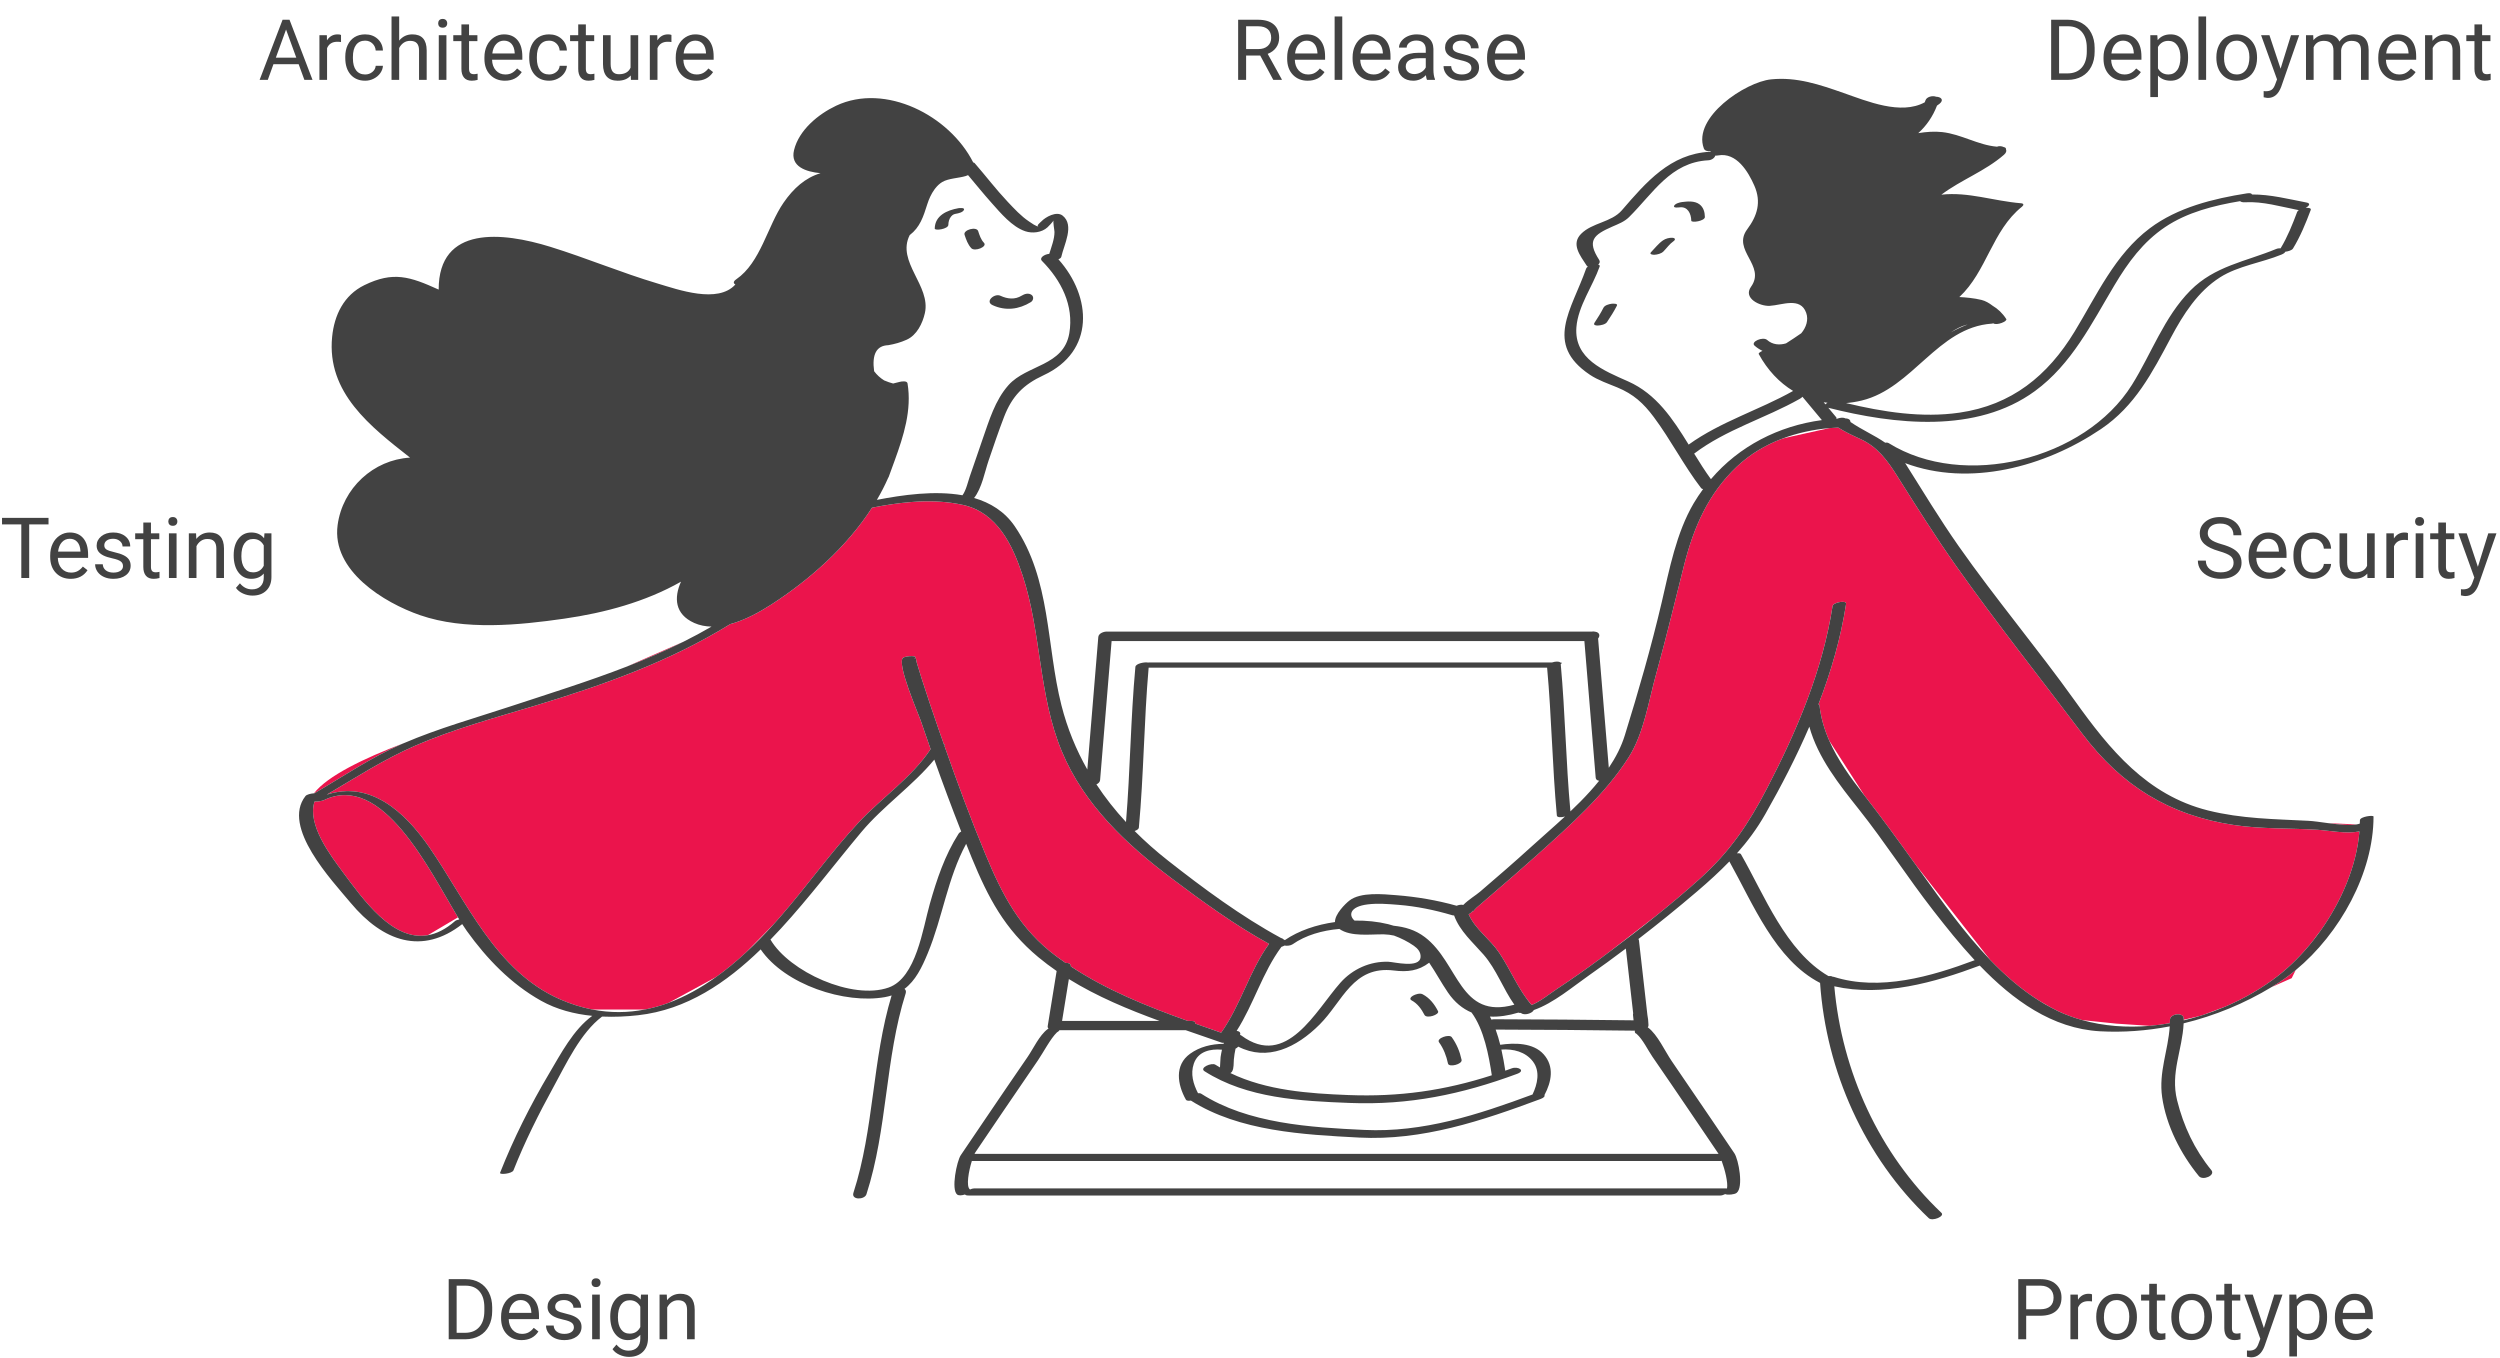 <svg width="532" height="289" viewBox="0 0 532 289" fill="none" xmlns="http://www.w3.org/2000/svg">
<path d="M97.459 195.208L91.028 199.019C83.551 200.297 77.339 191.502 72.914 185.535C70.335 182.056 65.287 175.407 66.944 170.553C67.424 170.624 68.541 170.459 68.912 170.28C81.362 164.241 91.294 185.034 97.459 195.208ZM225.976 159.927C220.957 147.895 221.648 134.708 217.609 122.43C215.485 115.974 212.193 109.058 204.911 107.447C201.766 106.752 198.578 106.578 195.393 106.73L194.029 106.824C191.185 107.04 188.348 107.482 185.554 108.045C180.163 116.424 172.154 123.466 164.127 128.647C161.734 130.191 158.602 131.949 155.382 132.815C142.612 140.723 128.385 145.779 114.062 150.11C105.48 152.705 96.551 155.117 88.323 158.695C81.719 161.568 75.712 165.466 69.529 169.106C78.694 166.106 86.033 172.593 91.338 180.275C99.296 191.798 105.473 206.651 119.146 212.646C121.489 213.673 123.785 214.386 126.031 214.827H137.216C138.945 214.49 140.641 214.012 142.298 213.397L152.337 207.941C154.566 206.35 156.708 204.568 158.761 202.667L164.574 196.752C165.109 196.161 165.638 195.566 166.157 194.968C171.812 188.45 176.838 181.334 182.718 175.023C187.601 169.783 194.092 165.415 198.035 159.411C197.321 157.375 196.611 155.337 195.916 153.296C195.455 151.941 190.664 140.943 192.211 139.952C192.835 139.552 195.769 139.398 194.48 140.223C195.099 139.827 194.816 140.096 195.098 141.064C195.419 142.169 195.76 143.268 196.111 144.363C197.273 147.991 198.488 151.603 199.737 155.202C200.11 156.276 200.491 157.347 200.867 158.42C201.044 158.436 201.147 158.469 201.116 158.518C201.071 158.589 201.021 158.657 200.975 158.727C203.697 166.475 206.525 174.194 209.687 181.77C213.326 190.491 216.995 197.721 224.827 203.543C225.456 204.01 226.094 204.46 226.736 204.903C227.368 204.872 227.91 205.098 227.878 205.664C235.556 210.726 244.087 214.155 252.738 217.254C252.981 217.254 253.224 217.254 253.467 217.254C254.162 217.254 254.391 217.504 254.347 217.826C256.184 218.476 258.023 219.117 259.859 219.758C264.039 213.88 265.838 206.705 270.059 200.855C262.821 196.9 255.812 191.786 249.258 186.863C239.692 179.679 230.669 171.178 225.976 159.927ZM85.55 158.304C85.683 158.246 85.819 158.194 85.952 158.137C77.341 161.398 69.673 165.131 66.813 168.812C66.849 168.809 66.885 168.805 66.92 168.802C73.061 165.205 79.01 161.149 85.55 158.304ZM133.431 141.828C137.506 140.245 141.52 138.517 145.448 136.555L133.431 141.828ZM336.261 170.632L334.185 172.647C334.185 172.652 334.186 172.658 334.186 172.664C334.887 171.999 335.579 171.321 336.261 170.632ZM483.428 210.029L487.667 208.159C487.667 208.159 487.985 207.483 488.522 206.446C487.308 207.45 486.061 208.379 484.782 209.198C484.336 209.483 483.881 209.754 483.428 210.029ZM501.468 175.438L495.443 175.164C497.615 175.452 499.931 175.703 501.468 175.438ZM493.097 176.572C487.201 176.205 481.275 176.447 475.413 175.565C461.55 173.48 451.448 167.185 443.062 156.063C434.13 144.217 424.836 132.563 416.275 120.449C411.845 114.179 407.809 107.769 403.723 101.285C401.641 97.981 399.546 95.088 395.887 93.418C394.244 92.668 392.664 91.938 391.171 90.982C390.528 91.01 389.886 91.048 389.243 91.105C387.499 91.492 384.655 92.124 380 93.159C379.717 93.222 379.461 93.303 379.187 93.371C375.686 94.708 372.423 96.631 369.648 99.249C363.521 105.032 360.438 112.146 358.384 120.207C356.411 127.949 354.584 135.707 352.429 143.404C350.819 149.155 349.825 156.064 346.562 161.176C341.545 169.038 334.212 175.533 327.33 181.719C324.028 184.687 320.675 187.597 317.303 190.485C316.264 191.374 315.219 192.256 314.194 193.162C313.769 193.537 313.183 194.482 313.378 193.723C313.287 194.079 312.942 194.363 312.521 194.548C313.958 197.804 317.051 199.802 319.038 202.77C321.481 206.419 323.053 210.524 325.926 213.871C327.831 213.088 329.83 211.435 331.307 210.461C334.545 208.326 337.716 206.091 340.835 203.787C341.425 203.351 342.008 202.905 342.596 202.466L352.352 194.935C355.537 192.375 358.67 189.752 361.702 187.022C368.142 181.224 372.044 175.43 376.079 167.653C382.411 155.451 387.861 142.627 389.975 128.963C390.096 128.182 392.978 127.647 392.846 128.5C391.712 135.829 389.632 142.972 386.953 149.907C387.086 149.933 387.174 149.979 387.182 150.053C387.466 152.721 388.218 155.235 389.271 157.627L396.741 169.267C400.549 174.144 404.127 179.106 407.727 184.12L423.457 204.209C426.662 207.556 430.131 210.57 433.926 212.951L436.453 214.404C436.939 214.661 437.422 214.925 437.918 215.16C439.588 215.95 441.323 216.581 443.102 217.079L450.334 217.827L457.449 218.301C458.886 218.178 460.321 217.985 461.75 217.735C461.757 217.498 461.767 217.262 461.765 217.023C461.758 215.734 464.691 215.283 464.7 216.796C464.7 216.865 464.696 216.932 464.695 217L467.971 216.244C468.265 216.155 468.557 216.061 468.848 215.967L473.551 214.204C477.627 212.458 481.431 210.245 484.738 207.679C487.432 205.588 489.993 202.992 492.293 200.083C492.735 199.448 493.191 198.841 493.652 198.281C498.229 191.924 501.497 184.297 502.09 176.924C499.271 177.498 495.68 176.733 493.097 176.572Z" fill="#EB144C"/>
<path d="M212.879 62.933C214.38 63.629 215.961 63.816 217.426 62.909C218.033 62.534 218.862 62.287 219.507 62.746C220.064 63.142 219.909 63.952 219.363 64.29C216.834 65.855 213.959 66.206 211.218 64.934C209.533 64.151 211.633 62.355 212.879 62.933ZM205.256 49.959C205.594 50.972 205.951 52.03 206.698 52.822C207.43 53.597 210.189 52.517 209.383 51.663C208.728 50.97 208.449 50.069 208.154 49.183C207.795 48.108 204.912 48.93 205.256 49.959ZM203.954 44.304C201.545 44.735 198.969 45.846 198.911 48.623C198.899 49.171 201.789 48.751 201.808 47.847C201.822 47.212 201.978 46.57 202.39 46.072C202.762 45.623 203.102 45.547 203.445 45.486C203.94 45.398 204.902 45.194 205.133 44.655C205.355 44.136 204.136 44.271 203.954 44.304ZM342.892 64.646C342.344 64.734 341.489 64.952 341.211 65.5C340.652 66.602 340.003 67.645 339.318 68.672C338.967 69.198 339.619 69.291 340.036 69.271C340.59 69.245 341.624 69.06 341.967 68.546C342.727 67.407 343.462 66.261 344.083 65.038C344.349 64.511 343.059 64.619 342.892 64.646ZM355.932 50.604C355.252 50.551 354.444 50.765 353.883 51.153C352.881 51.846 352.187 52.796 351.346 53.655C350.873 54.137 351.756 54.233 352.054 54.216C352.695 54.179 353.521 53.978 353.987 53.501C354.699 52.774 355.28 51.913 356.126 51.328C356.589 51.008 356.497 50.649 355.932 50.604ZM362.799 46.177C362.781 45.134 362.509 44.124 361.64 43.474C360.617 42.709 359.118 42.845 357.938 42.996C357.454 43.058 356.48 43.3 356.245 43.807C356.012 44.31 357.259 44.143 357.414 44.123C359.154 43.901 359.875 45.476 359.901 46.954C359.91 47.487 362.813 47.033 362.799 46.177ZM505.086 173.767C505.086 185.723 497.941 198.658 488.522 206.446C487.308 207.45 486.061 208.379 484.782 209.198C484.337 209.483 483.881 209.754 483.428 210.029C477.66 213.527 471.289 216.166 464.677 217.765C464.42 223.406 461.827 228.269 463.287 234.143C464.646 239.614 466.994 244.629 470.573 249.004C471.505 250.143 468.747 251.288 467.919 250.275C464.063 245.561 460.976 239.548 460.102 233.463C459.337 228.132 461.398 223.535 461.72 218.413C456.832 219.355 451.846 219.728 446.908 219.459C436.723 218.903 428.338 212.798 421.295 205.474C411.694 209.08 400.603 212.2 390.341 209.886C391.943 228.006 399.881 245.517 413.131 258.087C413.927 258.842 411.195 259.943 410.443 259.229C396.75 246.239 388.605 227.931 387.312 209.167C377.74 204.233 373.041 192.305 368.011 183.32C365.906 185.502 363.63 187.572 361.162 189.681C357.085 193.164 352.91 196.545 348.654 199.821C348.713 199.915 348.758 200.022 348.773 200.152C349.37 205.426 349.967 210.699 350.565 215.973C350.713 216.705 350.741 217.116 350.8 218.143C350.81 218.316 350.75 218.478 350.646 218.624C350.662 218.634 350.681 218.642 350.695 218.652C352.74 220.179 354.321 223.729 355.739 225.795C358.573 229.927 361.391 234.069 364.202 238.216C365.827 240.612 367.451 243.009 369.071 245.409C369.982 246.759 371.068 252.687 369.544 253.854C369.085 254.206 367.651 254.342 367.117 254.105C366.772 254.28 366.4 254.404 366.117 254.404C312.787 254.404 259.457 254.404 206.128 254.404C205.66 254.404 205.43 254.316 205.358 254.183C204.738 254.394 204.035 254.466 203.69 254.202C202.345 253.172 203.614 247.065 204.448 245.83C206.206 243.228 207.966 240.628 209.729 238.031C212.694 233.662 215.66 229.293 218.656 224.946C219.873 223.18 221.171 220.313 222.93 219C222.97 218.97 223.036 218.933 223.116 218.894C222.99 218.754 222.916 218.578 222.949 218.373C223.584 214.459 224.219 210.544 224.853 206.63C223.518 205.706 222.214 204.734 220.961 203.691C213.764 197.7 210.292 191.027 206.792 182.546C206.383 181.556 205.997 180.557 205.597 179.564C201.624 186.888 200.608 195.173 197.427 202.856C196.154 205.931 194.807 208.684 192.474 210.433C192.737 210.63 192.869 210.941 192.727 211.389C188.323 225.326 188.878 240.223 184.377 254.141C183.987 255.346 181.097 255.412 181.61 253.824C186.027 240.168 185.584 225.553 189.738 211.828C189.292 211.971 188.827 212.096 188.324 212.185C179.772 213.705 167.035 209.558 161.873 202.031C154.605 209.079 146.154 214.889 135.765 216.046C133.279 216.323 130.698 216.443 128.124 216.326C123.544 219.755 120.408 226.517 117.773 231.326C114.625 237.073 111.677 242.948 109.269 249.046C108.981 249.775 106.224 250.046 106.414 249.567C109.296 242.268 112.871 235.164 116.87 228.415C119.332 224.26 122.001 219.109 126.033 216.173C122.211 215.792 118.467 214.825 115.142 212.963C108.737 209.375 103.588 204.029 99.333 198.099C99.022 197.666 98.696 197.174 98.359 196.649C89.881 203.286 81.519 200.408 74.608 192.114C70.665 187.383 59.838 175.982 64.999 169.41C65.279 169.054 66.118 168.874 66.816 168.812C66.852 168.809 66.888 168.805 66.923 168.802C73.064 165.204 79.013 161.148 85.553 158.303C85.686 158.245 85.822 158.193 85.955 158.136C93.293 154.988 101.006 152.833 108.579 150.336C116.956 147.574 125.312 144.981 133.434 141.826C137.509 140.243 141.523 138.515 145.451 136.553C147.464 135.548 149.454 134.482 151.418 133.34C150.147 133.317 148.902 133.09 147.729 132.564C143.573 130.701 143.396 127.189 144.919 123.78C137.352 128.084 128.64 130.417 120.091 131.648C110.374 133.046 98.883 134.19 89.4 130.913C81.735 128.264 70.556 121.464 71.842 111.756C72.885 103.879 79.475 97.827 87.259 97.381C78.871 90.797 69.493 83.598 70.678 71.673C71.138 67.039 73.17 62.816 77.54 60.679C83.686 57.675 87.249 58.862 93.312 61.611C93.326 61.617 93.335 61.625 93.349 61.632C93.321 47.891 106.948 49.374 117.1 52.519C124.788 54.901 132.227 58.035 139.94 60.333C144.342 61.645 152.767 64.679 156.49 60.536C156.063 60.32 155.955 59.928 156.691 59.422C161.869 55.865 163.306 48.109 166.745 43.128C168.853 40.074 171.355 37.831 174.607 36.856C171.522 36.559 168.11 35.465 168.973 31.938C170.015 27.678 174.125 24.288 177.94 22.492C188.405 17.566 202.06 24.576 207.098 34.567C207.231 34.59 207.339 34.634 207.404 34.71C209.769 37.423 211.942 40.3 214.416 42.918C215.823 44.407 217.276 45.994 218.991 47.14C219.608 47.553 220.343 48.113 221.093 48.244C220.339 48.112 221.35 47.381 221.594 47.123C222.491 46.17 224.833 44.857 226.132 45.888C228.705 47.93 226.402 52.098 225.842 54.665C225.799 54.863 225.555 55.04 225.23 55.181C232.383 63.185 233.004 74.783 222.082 79.847C217.762 81.85 215.37 84.304 213.668 88.708C212.474 91.801 211.422 94.942 210.349 98.079C209.578 100.332 208.942 103.885 207.286 105.969C210.738 106.979 213.779 108.831 215.929 111.972C223.652 123.257 222.641 137.341 225.868 150.065C227.12 155.002 228.994 159.546 231.383 163.752C232.162 154.35 232.941 144.947 233.719 135.545C233.782 134.773 234.943 134.308 235.784 134.412C235.826 134.409 235.866 134.402 235.909 134.402C270.175 134.402 304.442 134.402 338.708 134.402C338.968 134.362 339.218 134.367 339.431 134.423C340.438 134.555 340.534 135.331 340.075 135.876C340.834 145.045 341.594 154.214 342.353 163.383C343.824 161.194 345.013 158.894 345.764 156.468C348.656 147.122 351.389 137.671 353.619 128.143C355.269 121.091 356.704 113.433 360.416 107.101C361.036 106.044 361.715 105.046 362.422 104.078C362.238 104.049 362.087 103.988 362.003 103.877C358.298 99.057 355.548 93.596 351.913 88.732C349.729 85.811 347.622 83.873 344.148 82.438C342.2 81.633 340.073 80.919 338.311 79.738C328.519 73.173 334.46 65.933 337.537 57.137C337.589 56.989 337.722 56.856 337.899 56.741C337.793 56.684 337.701 56.612 337.638 56.513C336.263 54.38 334.285 51.975 336.442 49.778C338.811 47.364 342.898 47.335 345.13 44.751C350.295 38.772 355.443 32.73 363.863 32.297C363.919 32.294 363.964 32.298 364.015 32.298C364.013 32.25 364.003 32.202 364.012 32.154C363.388 32.241 362.766 32.097 362.578 31.589C360.127 24.971 371.416 17.451 376.873 16.89C382.349 16.327 387.216 18.006 392.308 19.785C397.311 21.533 404.487 24.553 409.583 21.774C409.633 21.634 409.693 21.5 409.739 21.358C409.989 20.588 411.267 20.287 412.016 20.586C412.964 20.603 413.79 21.224 412.727 22.089C412.554 22.23 412.371 22.344 412.193 22.472C411.306 24.786 409.952 26.763 408.202 28.333C409.913 28.055 411.628 27.924 413.29 28.108C417.385 28.561 420.894 30.867 424.951 31.216C425.432 31.028 425.979 31.086 426.38 31.295C426.771 31.361 426.906 31.547 426.875 31.776C427.021 32.098 426.942 32.503 426.46 32.923C422.446 36.426 417.35 38.244 413.123 41.427C418.856 40.787 424.169 42.763 430.084 43.254C430.682 43.303 430.704 43.643 430.279 43.983C423.904 49.075 422.789 57.783 416.949 63.21C418.258 63.278 420.129 63.44 421.67 63.826C422.5 64.034 423.298 64.5 424.003 65.043C425.133 65.713 426.137 66.641 426.931 67.887C427.238 68.368 424.927 69.328 424.179 68.807C424.057 68.841 423.945 68.865 423.857 68.871C412.333 69.655 407.035 82.606 396.177 85.232C395.049 85.505 393.935 85.684 392.84 85.776C400.676 87.661 408.968 88.976 416.967 87.815C428.08 86.201 435.732 80 441.473 70.565C446.194 62.807 450.052 54.151 457.486 48.571C463.392 44.137 470.975 42.276 478.136 41.147C478.85 41.034 479.166 41.165 479.224 41.386C483.175 41.365 486.948 42.355 490.831 43.096C491.782 43.277 491.365 43.835 490.662 44.243C491.32 44.18 491.867 44.304 491.723 44.688C490.658 47.526 489.523 50.298 487.943 52.894C487.735 53.235 486.977 53.498 486.307 53.569C486.233 53.763 485.992 53.973 485.509 54.172C481.31 55.901 476.278 56.572 472.438 59.011C467.702 62.019 464.579 66.932 461.99 71.794C457.974 79.335 454.347 86.4 447.085 91.305C435.176 99.35 419.112 103.694 405.408 98.55C405.457 98.625 405.509 98.692 405.557 98.77C409.255 104.638 412.801 110.511 416.789 116.2C424.688 127.467 433.55 137.965 441.544 149.149C448.966 159.533 456.879 169.207 469.848 172.459C476.991 174.25 483.974 174.292 491.254 174.667C492.318 174.722 493.842 174.953 495.446 175.166C497.618 175.454 499.935 175.705 501.471 175.44C501.727 175.396 501.955 175.334 502.163 175.259C502.169 175.021 502.191 174.782 502.191 174.545C502.188 173.78 505.086 173.393 505.086 173.767ZM388.086 85.603C388.209 85.751 388.333 85.898 388.456 86.046C388.556 85.929 388.707 85.812 388.888 85.703C388.62 85.672 388.351 85.646 388.086 85.603ZM389.064 86.777C389.633 87.46 390.203 88.143 390.772 88.826C390.844 88.912 390.824 89.011 390.751 89.114C390.807 89.111 390.864 89.109 390.92 89.106C391.535 88.873 392.272 88.784 392.686 89.034C393.471 89.053 393.79 89.399 393.77 89.796C396.363 91.557 398.876 92.611 401.151 94.194C401.457 94.161 401.735 94.185 401.916 94.298C417.867 104.228 443.666 97.885 453.68 81.89C457.826 75.267 460.535 67.435 466.127 61.803C471.282 56.611 477.832 55.676 484.36 52.988C484.673 52.859 485.011 52.818 485.317 52.838C486.791 50.395 487.834 47.769 488.834 45.104C488.891 44.954 489.024 44.82 489.2 44.704C489.151 44.703 489.101 44.701 489.057 44.693C485.317 43.98 481.569 42.826 477.723 43.042C477.177 43.073 476.856 42.969 476.698 42.804C471.162 43.73 465.442 45.159 460.743 48.319C456.029 51.489 452.839 55.862 449.965 60.681C445.111 68.816 440.863 77.496 433.036 83.219C420.548 92.347 403.119 90.337 389.064 86.777ZM418.704 69.064C418.58 69.096 418.46 69.125 418.333 69.159C417.328 69.427 416.254 69.987 415.136 70.728C416.285 70.086 417.469 69.525 418.704 69.064ZM359.343 94.611C366.176 89.699 374.273 87.3 381.573 83.193C378.635 81.406 376.126 78.762 374.264 75.343C374.165 75.162 374.543 74.887 375.056 74.666C374.468 74.385 373.902 74.024 373.376 73.558C372.435 72.723 375.166 71.563 376.046 72.344C377.188 73.358 378.665 73.485 380.068 73.069C381.072 72.429 382.321 71.615 383.313 70.915C384.36 69.66 384.891 68.076 384.358 66.573C383.138 63.132 379.239 64.93 376.599 65.084C374.519 65.205 370.871 63.46 372.61 61.036C375.874 56.485 368.463 53.279 371.813 48.784C373.958 45.905 374.845 42.992 373.337 39.538C372.042 36.571 369.542 32.342 365.594 33.077C365.381 33.117 365.188 33.123 365.013 33.109C364.885 33.574 364.296 34.071 363.519 34.111C355.509 34.523 351.769 41.147 346.657 46.206C345.66 47.192 344.383 47.662 343.132 48.209C339.066 49.991 337.655 51.201 340.31 55.319C340.545 55.684 340.404 56.035 340.09 56.312C340.34 56.372 340.482 56.497 340.411 56.7C338.947 60.886 335.816 65.123 335.461 69.616C334.926 76.386 341.271 78.852 346.488 81.172C352.471 83.833 355.989 89.152 359.343 94.611ZM364.085 101.966C370.086 94.93 378.479 90.637 387.698 89.398C386.318 87.742 384.938 86.085 383.557 84.429C383.437 84.575 383.27 84.717 383.039 84.848C375.647 89.041 367.349 91.351 360.517 96.527C361.663 98.394 362.825 100.237 364.085 101.966ZM233.318 166.919C235.18 169.75 237.289 172.416 239.613 174.932C240.519 163.946 240.596 152.9 241.61 141.922C241.679 141.171 243.694 140.83 244.319 140.995C244.391 140.981 244.456 140.972 244.502 140.972C273.091 140.972 301.68 140.972 330.269 140.972C330.958 140.741 331.768 140.703 332.024 140.975C332.468 140.989 332.412 141.136 332.124 141.321C333.08 151.743 333.226 162.226 334.184 172.648C334.184 172.653 334.185 172.659 334.185 172.665C334.886 171.999 335.578 171.322 336.26 170.633C337.686 169.192 339.051 167.697 340.3 166.146C339.9 166.093 339.596 165.892 339.564 165.501C338.761 155.808 337.958 146.114 337.155 136.42C303.62 136.42 270.085 136.42 236.55 136.42C235.734 146.282 234.916 156.144 234.099 166.006C234.067 166.404 233.741 166.72 233.318 166.919ZM326.204 225.885C324.615 223.799 321.998 223.167 319.494 223.345C319.845 224.904 320.108 226.437 320.323 227.839C320.782 227.675 321.24 227.515 321.701 227.344C323 226.863 324.744 227.811 322.841 228.516C310.999 232.902 299.848 235.203 287.216 234.708C276.782 234.299 265.371 233.743 256.32 227.958C255.158 227.216 257.842 226.063 258.629 226.566C258.952 226.772 259.283 226.959 259.611 227.152C259.687 226.451 259.669 225.466 259.741 224.957C259.817 224.42 259.92 223.894 260.037 223.374C257.588 223.163 254.953 223.704 254.045 226.344C253.295 228.527 253.923 230.666 254.936 232.63C255.212 232.61 255.459 232.64 255.623 232.745C265.554 239.119 278.87 239.906 290.338 240.449C302.815 241.04 314.545 237.202 326.122 232.907C327.176 230.693 327.798 227.978 326.204 225.885ZM241.446 176.838C243.643 179.041 246.002 181.13 248.516 183.106C256.003 188.987 264.158 195.032 272.566 199.587C272.81 199.651 273.019 199.761 273.156 199.911C273.243 199.957 273.33 200.009 273.418 200.055C276.361 198.034 280.161 196.764 284.082 196.213C284.04 194.533 286.266 192.333 287.151 191.642C289.54 189.775 294.351 190.277 297.14 190.497C301.485 190.84 305.778 191.565 309.973 192.745C310.425 192.546 310.967 192.468 311.387 192.571C312.455 191.478 314.118 190.467 314.919 189.781C318.57 186.654 322.211 183.512 325.766 180.274C328.023 178.218 330.543 176.052 333.031 173.75C332.242 173.987 331.337 173.976 331.297 173.542C330.328 163.076 330.186 152.548 329.226 142.082C300.961 142.082 272.696 142.082 244.431 142.082C243.441 153.401 243.395 164.79 242.352 176.106C242.322 176.428 241.931 176.674 241.446 176.838ZM296.641 199.09C295.971 198.945 295.266 198.845 294.495 198.83C291.659 198.775 287.494 199.416 285.015 197.678C281.381 197.99 277.83 199.006 275.065 200.942C274.651 201.232 273.877 201.318 273.34 201.213C273.143 201.323 272.917 201.421 272.683 201.495C268.645 206.96 266.804 213.658 263.16 219.369C263.701 219.43 264.075 219.703 263.884 220.238C263.99 220.265 264.088 220.301 264.165 220.359C273.79 227.495 279.986 215.049 285.233 209.13C287.824 206.208 291.546 204.539 295.427 204.661C296.673 204.7 302.123 206.129 302.298 203.66C302.373 202.602 301.681 201.827 300.865 201.258C299.586 200.364 298.136 199.646 296.641 199.09ZM313.145 215.464C311.249 214.663 309.544 213.291 308.119 211.203C306.718 209.151 305.508 206.888 304.127 204.863C301.829 206.619 299.484 206.881 296.62 206.524C287.897 205.438 285.731 213.106 280.829 218.005C275.863 222.967 269.674 225.89 263.505 222.726C263.36 222.898 263.092 223.073 262.988 223.122C262.968 223.131 262.946 223.138 262.925 223.147C262.758 223.907 262.637 224.678 262.564 225.457C262.491 226.227 262.604 227.333 262.18 228.023C262.103 228.148 261.982 228.257 261.835 228.353C269.517 232.063 278.511 232.697 286.918 233.026C297.759 233.451 307.407 232.069 317.458 228.818C316.828 224.663 315.794 219.036 313.145 215.464ZM322.252 213.799C319.835 210.384 318.468 206.321 315.71 203.154C313.415 200.518 310.628 198.136 309.43 194.806C309.298 194.809 309.17 194.801 309.057 194.767C305.312 193.658 301.435 192.853 297.536 192.545C295.385 192.375 293.182 192.187 291.031 192.456C287.181 192.936 286.967 194.795 288.241 195.897C290.75 195.866 293.201 196.122 295.398 196.661C295.664 196.726 296.071 196.841 296.569 196.997C298.907 197.246 301.139 197.84 303.212 199.42C310.465 204.949 310.59 217.041 322.252 213.799ZM211.024 43.195C209.304 41.271 207.686 39.265 206.025 37.293C205.982 37.297 205.94 37.3 205.898 37.303C205.782 37.356 205.67 37.411 205.524 37.456C204.029 37.917 201.832 37.938 200.497 38.74C199.938 39.076 199.456 39.54 199.037 40.07C198.971 40.153 198.907 40.238 198.844 40.325C198.165 41.262 197.673 42.371 197.347 43.395C196.478 46.13 195.791 48.344 193.582 50.035C190.71 55.724 198.134 60.787 196.814 66.626C196.322 68.8 195.115 71.321 192.932 72.294C191.619 72.88 190.45 73.205 189.022 73.455C186.519 73.543 185.516 75.391 186.014 78.998C186.616 79.798 187.328 80.445 188.147 80.95C188.838 81.248 189.491 81.467 190.074 81.617C190.101 81.609 190.118 81.597 190.147 81.59C190.592 81.479 191.038 81.367 191.483 81.256C191.839 81.167 193.024 80.971 193.123 81.582C194.055 87.275 192.297 92.735 190.369 98.05C190.058 98.906 189.744 99.758 189.435 100.607C189.328 100.902 189.22 101.198 189.114 101.492C189.09 101.56 189.05 101.624 189.002 101.686C188.3 103.287 187.494 104.849 186.6 106.371C192.078 105.315 198.853 104.341 204.812 105.392C205.584 104.386 206.032 102.338 206.369 101.392C207.301 98.767 208.161 96.119 209.084 93.492C210.493 89.486 211.737 85.183 214.605 81.959C218.499 77.582 226.354 77.942 227.548 70.913C228.554 64.993 225.821 59.661 221.737 55.528C221.087 54.87 222.245 54.117 223.286 54.018C223.751 52.493 224.386 50.919 224.395 49.378C224.397 49.016 224.025 47.164 224.217 46.927C223.799 47.444 223.394 47.921 222.906 48.373C221.687 49.502 219.686 49.714 218.181 49.212C215.359 48.27 212.934 45.331 211.024 43.195ZM97.729 195.65C97.639 195.504 97.55 195.359 97.458 195.208C91.293 185.034 81.361 164.241 68.911 170.279C68.54 170.459 67.424 170.624 66.943 170.552C65.286 175.406 70.334 182.055 72.913 185.534C77.338 191.501 83.55 200.296 91.027 199.018C92.891 198.7 94.832 197.765 96.845 195.993C96.996 195.862 97.338 195.742 97.729 195.65ZM158.761 202.666C160.787 200.79 162.725 198.797 164.574 196.751C165.109 196.16 165.638 195.565 166.157 194.967C171.812 188.449 176.838 181.333 182.718 175.022C187.601 169.782 194.092 165.414 198.035 159.41C197.321 157.374 196.611 155.336 195.916 153.295C195.455 151.94 190.664 140.942 192.211 139.951C192.835 139.551 195.769 139.397 194.48 140.222C195.099 139.826 194.816 140.095 195.098 141.063C195.419 142.168 195.76 143.267 196.111 144.362C197.273 147.99 198.488 151.602 199.737 155.201C200.11 156.275 200.491 157.346 200.867 158.419C201.044 158.435 201.147 158.468 201.116 158.517C201.071 158.588 201.021 158.656 200.975 158.726C203.697 166.474 206.525 174.193 209.687 181.769C213.326 190.49 216.995 197.72 224.827 203.542C225.456 204.009 226.094 204.459 226.736 204.902C227.368 204.871 227.91 205.097 227.878 205.663C235.556 210.725 244.087 214.154 252.738 217.253C252.981 217.253 253.224 217.253 253.467 217.253C254.162 217.253 254.391 217.503 254.347 217.825C256.184 218.475 258.023 219.116 259.859 219.757C264.039 213.879 265.838 206.704 270.059 200.854C262.821 196.899 255.812 191.785 249.258 186.862C239.693 179.677 230.67 171.176 225.976 159.925C220.957 147.893 221.648 134.706 217.609 122.428C215.485 115.972 212.193 109.056 204.911 107.445C201.766 106.75 198.578 106.576 195.393 106.728C194.938 106.749 194.483 106.788 194.029 106.822C191.185 107.038 188.348 107.48 185.554 108.043C180.163 116.422 172.154 123.464 164.127 128.645C161.734 130.189 158.602 131.947 155.382 132.813C142.612 140.721 128.385 145.777 114.062 150.108C105.48 152.703 96.551 155.115 88.323 158.693C81.719 161.566 75.712 165.464 69.529 169.104C78.694 166.104 86.033 172.591 91.338 180.273C99.296 191.796 105.473 206.649 119.146 212.644C121.489 213.671 123.785 214.384 126.031 214.825C129.908 215.586 133.638 215.522 137.216 214.825C138.945 214.488 140.641 214.01 142.298 213.395C145.814 212.09 149.163 210.206 152.337 207.939C154.566 206.349 156.708 204.567 158.761 202.666ZM204.546 176.952C202.548 171.885 200.647 166.778 198.823 161.644C194.244 167.194 187.938 171.522 183.33 177.022C177.594 183.868 172.238 191.007 166.186 197.59C165.457 198.383 164.71 199.167 163.957 199.944C167.971 206.793 181.385 212.881 189.118 210.143C194.978 208.068 196.378 197.572 197.863 192.357C199.36 187.099 201.041 182.03 204 177.39C204.113 177.214 204.308 177.066 204.546 176.952ZM227.454 208.345C226.973 211.315 226.491 214.285 226.009 217.255C232.926 217.255 239.842 217.255 246.757 217.255C240.063 214.812 233.445 212.057 227.454 208.345ZM367.275 252.892C367.363 252.892 367.435 252.898 367.507 252.904C367.758 251.667 367.053 248.882 366.369 247.029C366.279 247.046 366.193 247.058 366.114 247.058C313.011 247.058 259.909 247.058 206.807 247.058C206.131 249.232 205.554 252.457 206.384 253.093C206.398 253.103 206.402 253.115 206.413 253.126C206.72 252.985 207.038 252.892 207.286 252.892C260.616 252.892 313.945 252.892 367.275 252.892ZM348.264 220.002C348.067 219.934 347.931 219.815 347.901 219.634C347.899 219.622 347.897 219.609 347.895 219.597C347.879 219.501 347.89 219.413 347.911 219.328C338.032 219.199 328.153 219.12 318.273 219.096C318.657 220.149 318.98 221.239 319.253 222.331C322.287 221.879 326.28 221.879 328.488 224.357C330.805 226.957 330.165 230.204 328.659 233.033C328.771 233.281 328.581 233.587 327.851 233.859C315.389 238.501 302.649 242.782 289.205 242.074C277.365 241.451 263.71 240.748 253.423 234.201C252.932 234.285 252.496 234.254 252.351 233.995C250.558 230.799 249.881 226.667 253.251 224.238C255.327 222.741 257.845 222.147 260.369 222.129C260.392 222.054 260.418 221.979 260.442 221.904C260.256 221.923 260.092 221.919 259.976 221.878C257.462 220.992 254.906 220.122 252.338 219.232C243.376 219.232 234.414 219.232 225.453 219.232C225.354 219.408 225.159 219.562 224.917 219.689C223.576 220.965 221.963 224.055 220.867 225.65C218.38 229.27 215.908 232.9 213.44 236.534C211.475 239.428 209.513 242.324 207.554 245.223C207.499 245.305 207.439 245.415 207.377 245.541C260.152 245.541 312.927 245.541 365.702 245.541C365.685 245.514 365.667 245.478 365.651 245.454C363.587 242.401 361.52 239.35 359.449 236.302C356.85 232.478 354.251 228.653 351.623 224.849C350.662 223.46 349.606 221.189 348.264 220.002ZM345.977 201.85C343.373 203.808 340.748 205.737 338.079 207.599C334.759 209.914 330.604 213.474 326.395 214.938C326.066 215.659 324.33 216.179 323.661 215.558C323.397 215.568 323.22 215.538 323.11 215.483C321.015 216.113 318.975 216.424 317.05 216.328C317.166 216.544 317.281 216.762 317.389 216.985C317.557 216.928 317.743 216.895 317.949 216.896C327.842 216.918 337.734 216.999 347.625 217.126C347.576 216.757 347.532 216.387 347.504 216.015C347.489 215.884 347.507 215.76 347.54 215.64C347.018 211.043 346.498 206.447 345.977 201.85ZM420.212 204.33C417.003 200.873 414.076 197.201 411.391 193.747C405.922 186.715 401.124 179.226 395.586 172.247C391.341 166.898 386.862 161.262 385.026 154.639C382.275 161.038 379.062 167.247 375.654 173.242C373.869 176.382 371.849 179.083 369.613 181.592C370.02 181.537 370.36 181.576 370.479 181.784C375.48 190.5 379.974 202.382 389.093 207.707C389.451 207.672 389.774 207.711 389.975 207.84C390.069 207.842 390.157 207.851 390.228 207.874C399.985 210.967 410.967 207.806 420.212 204.33ZM493.652 198.28C498.229 191.923 501.497 184.296 502.09 176.923C499.272 177.499 495.68 176.734 493.098 176.573C487.202 176.206 481.276 176.448 475.414 175.566C461.551 173.481 451.449 167.186 443.063 156.064C434.131 144.218 424.837 132.564 416.276 120.45C411.846 114.18 407.81 107.77 403.724 101.286C401.642 97.982 399.547 95.089 395.888 93.419C394.245 92.669 392.665 91.939 391.172 90.983C390.529 91.011 389.887 91.049 389.244 91.106C385.812 91.411 382.4 92.146 379.188 93.372C375.687 94.709 372.424 96.632 369.649 99.25C363.522 105.033 360.439 112.147 358.385 120.208C356.412 127.95 354.585 135.708 352.43 143.405C350.82 149.156 349.826 156.065 346.563 161.177C341.546 169.039 334.213 175.534 327.331 181.72C324.029 184.688 320.676 187.598 317.304 190.486C316.265 191.375 315.22 192.257 314.195 193.163C313.77 193.538 313.184 194.483 313.379 193.724C313.288 194.08 312.943 194.364 312.522 194.549C313.959 197.805 317.052 199.803 319.039 202.771C321.482 206.42 323.054 210.525 325.927 213.872C327.832 213.089 329.831 211.436 331.308 210.462C334.546 208.327 337.717 206.092 340.836 203.788C341.426 203.352 342.009 202.906 342.597 202.467C345.888 200.013 349.15 197.511 352.353 194.936C355.538 192.376 358.671 189.753 361.703 187.023C368.143 181.225 372.045 175.431 376.08 167.654C382.412 155.452 387.862 142.628 389.976 128.964C390.097 128.183 392.979 127.648 392.847 128.501C391.713 135.83 389.633 142.973 386.954 149.908C387.087 149.934 387.175 149.98 387.183 150.054C387.467 152.722 388.219 155.236 389.272 157.628C391.073 161.72 393.761 165.455 396.525 168.985C396.598 169.079 396.669 169.174 396.742 169.268C400.55 174.145 404.128 179.107 407.728 184.121C408.132 184.684 408.536 185.246 408.942 185.81C413.255 191.816 417.977 198.485 423.459 204.21C426.664 207.557 430.133 210.571 433.928 212.952C434.754 213.47 435.597 213.951 436.455 214.405C436.941 214.662 437.424 214.926 437.92 215.161C439.59 215.951 441.325 216.582 443.104 217.08C447.685 218.363 452.566 218.72 457.451 218.302C458.888 218.179 460.323 217.986 461.752 217.736C461.759 217.499 461.769 217.263 461.767 217.024C461.76 215.735 464.693 215.284 464.702 216.797C464.702 216.866 464.698 216.933 464.697 217.001C464.697 217.044 464.695 217.086 464.694 217.129C465.797 216.869 466.891 216.574 467.974 216.244C468.268 216.155 468.56 216.061 468.851 215.967C470.45 215.45 472.02 214.861 473.554 214.204C477.63 212.458 481.434 210.245 484.741 207.679C487.435 205.588 489.996 202.992 492.296 200.083C492.757 199.493 493.21 198.893 493.652 198.28ZM302.728 211.576C302.157 211.274 301.194 211.591 300.685 211.879C300.287 212.104 299.816 212.581 300.398 212.889C301.631 213.54 302.499 214.746 303.121 215.961C303.586 216.87 306.385 215.901 306.018 215.185C305.25 213.683 304.241 212.375 302.728 211.576ZM306.224 221.795C307.2 223.145 307.786 224.693 308.131 226.315C308.32 227.205 311.229 226.481 311.028 225.539C310.655 223.786 309.98 222.162 308.927 220.706C308.409 219.991 305.606 220.942 306.224 221.795Z" fill="#424242"/>
<path d="M63.552 13.66H58.19L56.986 17H55.246L60.133 4.203H61.609L66.505 17H64.773L63.552 13.66ZM58.7 12.271H63.051L60.871 6.286L58.7 12.271ZM72.569 8.949C72.323 8.908 72.057 8.888 71.769 8.888C70.703 8.888 69.98 9.342 69.599 10.25V17H67.973V7.49H69.555L69.581 8.589C70.114 7.739 70.87 7.314 71.849 7.314C72.165 7.314 72.405 7.355 72.569 7.438V8.949ZM77.711 15.849C78.291 15.849 78.798 15.673 79.231 15.321C79.665 14.97 79.905 14.53 79.952 14.003H81.49C81.461 14.548 81.273 15.066 80.928 15.559C80.582 16.051 80.119 16.443 79.539 16.736C78.965 17.029 78.356 17.176 77.711 17.176C76.416 17.176 75.385 16.745 74.617 15.884C73.856 15.017 73.475 13.833 73.475 12.333V12.06C73.475 11.135 73.644 10.312 73.984 9.591C74.324 8.87 74.811 8.311 75.443 7.912C76.082 7.514 76.835 7.314 77.702 7.314C78.769 7.314 79.653 7.634 80.356 8.272C81.065 8.911 81.443 9.74 81.49 10.76H79.952C79.905 10.145 79.671 9.641 79.249 9.248C78.833 8.85 78.317 8.65 77.702 8.65C76.876 8.65 76.234 8.949 75.777 9.547C75.326 10.139 75.101 10.997 75.101 12.122V12.43C75.101 13.525 75.326 14.369 75.777 14.961C76.228 15.553 76.873 15.849 77.711 15.849ZM84.944 8.642C85.665 7.757 86.603 7.314 87.757 7.314C89.767 7.314 90.78 8.448 90.798 10.716V17H89.172V10.707C89.166 10.021 89.008 9.515 88.697 9.187C88.393 8.858 87.915 8.694 87.265 8.694C86.737 8.694 86.274 8.835 85.876 9.116C85.478 9.397 85.167 9.767 84.944 10.224V17H83.318V3.5H84.944V8.642ZM94.999 17H93.373V7.49H94.999V17ZM93.241 4.968C93.241 4.704 93.32 4.481 93.478 4.3C93.643 4.118 93.883 4.027 94.199 4.027C94.516 4.027 94.756 4.118 94.92 4.3C95.084 4.481 95.166 4.704 95.166 4.968C95.166 5.231 95.084 5.451 94.92 5.627C94.756 5.803 94.516 5.891 94.199 5.891C93.883 5.891 93.643 5.803 93.478 5.627C93.32 5.451 93.241 5.231 93.241 4.968ZM99.815 5.188V7.49H101.591V8.747H99.815V14.645C99.815 15.025 99.894 15.312 100.053 15.506C100.211 15.693 100.48 15.787 100.861 15.787C101.049 15.787 101.307 15.752 101.635 15.682V17C101.207 17.117 100.791 17.176 100.387 17.176C99.66 17.176 99.112 16.956 98.743 16.517C98.374 16.077 98.189 15.453 98.189 14.645V8.747H96.458V7.49H98.189V5.188H99.815ZM107.444 17.176C106.155 17.176 105.106 16.754 104.298 15.91C103.489 15.06 103.085 13.927 103.085 12.509V12.21C103.085 11.267 103.264 10.426 103.621 9.688C103.984 8.943 104.488 8.363 105.133 7.947C105.783 7.525 106.486 7.314 107.242 7.314C108.479 7.314 109.439 7.722 110.125 8.536C110.811 9.351 111.153 10.517 111.153 12.034V12.711H104.711C104.734 13.648 105.007 14.407 105.528 14.987C106.056 15.562 106.724 15.849 107.532 15.849C108.106 15.849 108.593 15.731 108.991 15.497C109.39 15.263 109.738 14.952 110.037 14.565L111.03 15.339C110.233 16.564 109.038 17.176 107.444 17.176ZM107.242 8.65C106.586 8.65 106.035 8.891 105.59 9.371C105.145 9.846 104.869 10.514 104.764 11.375H109.527V11.252C109.48 10.426 109.258 9.787 108.859 9.336C108.461 8.879 107.922 8.65 107.242 8.65ZM116.857 15.849C117.438 15.849 117.944 15.673 118.378 15.321C118.812 14.97 119.052 14.53 119.099 14.003H120.637C120.607 14.548 120.42 15.066 120.074 15.559C119.729 16.051 119.266 16.443 118.686 16.736C118.111 17.029 117.502 17.176 116.857 17.176C115.562 17.176 114.531 16.745 113.764 15.884C113.002 15.017 112.621 13.833 112.621 12.333V12.06C112.621 11.135 112.791 10.312 113.131 9.591C113.471 8.87 113.957 8.311 114.59 7.912C115.229 7.514 115.981 7.314 116.849 7.314C117.915 7.314 118.8 7.634 119.503 8.272C120.212 8.911 120.59 9.74 120.637 10.76H119.099C119.052 10.145 118.817 9.641 118.396 9.248C117.979 8.85 117.464 8.65 116.849 8.65C116.022 8.65 115.381 8.949 114.924 9.547C114.473 10.139 114.247 10.997 114.247 12.122V12.43C114.247 13.525 114.473 14.369 114.924 14.961C115.375 15.553 116.02 15.849 116.857 15.849ZM124.671 5.188V7.49H126.446V8.747H124.671V14.645C124.671 15.025 124.75 15.312 124.908 15.506C125.066 15.693 125.336 15.787 125.717 15.787C125.904 15.787 126.162 15.752 126.49 15.682V17C126.062 17.117 125.646 17.176 125.242 17.176C124.516 17.176 123.968 16.956 123.599 16.517C123.229 16.077 123.045 15.453 123.045 14.645V8.747H121.313V7.49H123.045V5.188H124.671ZM134.225 16.06C133.592 16.804 132.663 17.176 131.438 17.176C130.425 17.176 129.651 16.883 129.118 16.297C128.591 15.705 128.324 14.832 128.318 13.678V7.49H129.944V13.634C129.944 15.075 130.53 15.796 131.702 15.796C132.944 15.796 133.771 15.333 134.181 14.407V7.49H135.807V17H134.26L134.225 16.06ZM142.882 8.949C142.636 8.908 142.369 8.888 142.082 8.888C141.016 8.888 140.292 9.342 139.911 10.25V17H138.285V7.49H139.867L139.894 8.589C140.427 7.739 141.183 7.314 142.161 7.314C142.478 7.314 142.718 7.355 142.882 7.438V8.949ZM148.155 17.176C146.866 17.176 145.817 16.754 145.009 15.91C144.2 15.06 143.796 13.927 143.796 12.509V12.21C143.796 11.267 143.975 10.426 144.332 9.688C144.695 8.943 145.199 8.363 145.844 7.947C146.494 7.525 147.197 7.314 147.953 7.314C149.189 7.314 150.15 7.722 150.836 8.536C151.521 9.351 151.864 10.517 151.864 12.034V12.711H145.422C145.445 13.648 145.718 14.407 146.239 14.987C146.767 15.562 147.435 15.849 148.243 15.849C148.817 15.849 149.304 15.731 149.702 15.497C150.101 15.263 150.449 14.952 150.748 14.565L151.741 15.339C150.944 16.564 149.749 17.176 148.155 17.176ZM147.953 8.65C147.297 8.65 146.746 8.891 146.301 9.371C145.855 9.846 145.58 10.514 145.475 11.375H150.238V11.252C150.191 10.426 149.969 9.787 149.57 9.336C149.172 8.879 148.633 8.65 147.953 8.65Z" fill="#424242"/>
<path d="M436.485 17V4.203H440.098C441.211 4.203 442.195 4.449 443.051 4.941C443.906 5.434 444.565 6.134 445.028 7.042C445.497 7.95 445.734 8.993 445.74 10.171V10.988C445.74 12.195 445.506 13.253 445.037 14.161C444.574 15.069 443.909 15.767 443.042 16.253C442.181 16.739 441.176 16.988 440.027 17H436.485ZM438.173 5.592V15.62H439.948C441.249 15.62 442.26 15.216 442.98 14.407C443.707 13.599 444.07 12.447 444.07 10.953V10.206C444.07 8.753 443.728 7.625 443.042 6.822C442.362 6.014 441.396 5.604 440.142 5.592H438.173ZM451.989 17.176C450.7 17.176 449.651 16.754 448.843 15.91C448.034 15.06 447.63 13.927 447.63 12.509V12.21C447.63 11.267 447.809 10.426 448.166 9.688C448.529 8.943 449.033 8.363 449.678 7.947C450.328 7.525 451.031 7.314 451.787 7.314C453.023 7.314 453.984 7.722 454.67 8.536C455.355 9.351 455.698 10.517 455.698 12.034V12.711H449.256C449.279 13.648 449.552 14.407 450.073 14.987C450.601 15.562 451.269 15.849 452.077 15.849C452.651 15.849 453.138 15.731 453.536 15.497C453.935 15.263 454.283 14.952 454.582 14.565L455.575 15.339C454.778 16.564 453.583 17.176 451.989 17.176ZM451.787 8.65C451.131 8.65 450.58 8.891 450.135 9.371C449.689 9.846 449.414 10.514 449.309 11.375H454.072V11.252C454.025 10.426 453.803 9.787 453.404 9.336C453.006 8.879 452.467 8.65 451.787 8.65ZM465.621 12.351C465.621 13.798 465.29 14.964 464.628 15.849C463.966 16.733 463.069 17.176 461.938 17.176C460.784 17.176 459.876 16.81 459.214 16.077V20.656H457.588V7.49H459.073L459.152 8.545C459.814 7.725 460.734 7.314 461.912 7.314C463.055 7.314 463.957 7.745 464.619 8.606C465.287 9.468 465.621 10.666 465.621 12.201V12.351ZM463.995 12.166C463.995 11.094 463.767 10.247 463.31 9.626C462.853 9.005 462.226 8.694 461.429 8.694C460.444 8.694 459.706 9.131 459.214 10.004V14.548C459.7 15.415 460.444 15.849 461.446 15.849C462.226 15.849 462.844 15.541 463.301 14.926C463.764 14.305 463.995 13.385 463.995 12.166ZM469.462 17H467.836V3.5H469.462V17ZM471.642 12.157C471.642 11.226 471.823 10.388 472.187 9.644C472.556 8.899 473.065 8.325 473.716 7.921C474.372 7.517 475.119 7.314 475.957 7.314C477.252 7.314 478.298 7.763 479.095 8.659C479.897 9.556 480.299 10.748 480.299 12.236V12.351C480.299 13.276 480.12 14.108 479.763 14.847C479.411 15.579 478.904 16.15 478.242 16.561C477.586 16.971 476.83 17.176 475.975 17.176C474.686 17.176 473.64 16.727 472.837 15.831C472.04 14.935 471.642 13.748 471.642 12.271V12.157ZM473.276 12.351C473.276 13.405 473.52 14.252 474.006 14.891C474.498 15.529 475.154 15.849 475.975 15.849C476.801 15.849 477.457 15.526 477.943 14.882C478.43 14.231 478.673 13.323 478.673 12.157C478.673 11.114 478.424 10.271 477.926 9.626C477.434 8.976 476.777 8.65 475.957 8.65C475.154 8.65 474.507 8.97 474.015 9.608C473.522 10.247 473.276 11.161 473.276 12.351ZM485.309 14.618L487.523 7.49H489.264L485.44 18.468C484.849 20.05 483.908 20.841 482.619 20.841L482.312 20.814L481.705 20.7V19.382L482.145 19.417C482.695 19.417 483.123 19.306 483.428 19.083C483.738 18.86 483.993 18.453 484.192 17.861L484.553 16.895L481.16 7.49H482.936L485.309 14.618ZM492.252 7.49L492.296 8.545C492.993 7.725 493.934 7.314 495.117 7.314C496.447 7.314 497.353 7.824 497.833 8.844C498.149 8.387 498.56 8.018 499.063 7.736C499.573 7.455 500.174 7.314 500.865 7.314C502.951 7.314 504.012 8.419 504.047 10.628V17H502.421V10.725C502.421 10.045 502.266 9.538 501.955 9.204C501.645 8.864 501.123 8.694 500.391 8.694C499.787 8.694 499.286 8.876 498.888 9.239C498.489 9.597 498.258 10.08 498.193 10.69V17H496.559V10.769C496.559 9.386 495.882 8.694 494.528 8.694C493.462 8.694 492.732 9.148 492.34 10.057V17H490.714V7.49H492.252ZM510.454 17.176C509.165 17.176 508.116 16.754 507.308 15.91C506.499 15.06 506.095 13.927 506.095 12.509V12.21C506.095 11.267 506.273 10.426 506.631 9.688C506.994 8.943 507.498 8.363 508.143 7.947C508.793 7.525 509.496 7.314 510.252 7.314C511.488 7.314 512.449 7.722 513.135 8.536C513.82 9.351 514.163 10.517 514.163 12.034V12.711H507.721C507.744 13.648 508.017 14.407 508.538 14.987C509.065 15.562 509.733 15.849 510.542 15.849C511.116 15.849 511.603 15.731 512.001 15.497C512.399 15.263 512.748 14.952 513.047 14.565L514.04 15.339C513.243 16.564 512.048 17.176 510.454 17.176ZM510.252 8.65C509.596 8.65 509.045 8.891 508.6 9.371C508.154 9.846 507.879 10.514 507.773 11.375H512.537V11.252C512.49 10.426 512.268 9.787 511.869 9.336C511.471 8.879 510.932 8.65 510.252 8.65ZM517.591 7.49L517.644 8.686C518.37 7.771 519.319 7.314 520.491 7.314C522.501 7.314 523.515 8.448 523.532 10.716V17H521.906V10.707C521.9 10.021 521.742 9.515 521.432 9.187C521.127 8.858 520.649 8.694 519.999 8.694C519.472 8.694 519.009 8.835 518.61 9.116C518.212 9.397 517.901 9.767 517.679 10.224V17H516.053V7.49H517.591ZM528.19 5.188V7.49H529.966V8.747H528.19V14.645C528.19 15.025 528.27 15.312 528.428 15.506C528.586 15.693 528.855 15.787 529.236 15.787C529.424 15.787 529.682 15.752 530.01 15.682V17C529.582 17.117 529.166 17.176 528.762 17.176C528.035 17.176 527.487 16.956 527.118 16.517C526.749 16.077 526.564 15.453 526.564 14.645V8.747H524.833V7.49H526.564V5.188H528.19Z" fill="#424242"/>
<path d="M472.256 117.296C470.809 116.88 469.754 116.37 469.092 115.767C468.436 115.157 468.107 114.407 468.107 113.517C468.107 112.509 468.509 111.677 469.312 111.021C470.12 110.358 471.169 110.027 472.458 110.027C473.337 110.027 474.119 110.197 474.805 110.537C475.496 110.877 476.029 111.346 476.404 111.943C476.785 112.541 476.976 113.194 476.976 113.903H475.279C475.279 113.13 475.033 112.523 474.541 112.084C474.049 111.639 473.354 111.416 472.458 111.416C471.626 111.416 470.976 111.601 470.507 111.97C470.044 112.333 469.812 112.84 469.812 113.49C469.812 114.012 470.032 114.454 470.472 114.817C470.917 115.175 471.67 115.503 472.73 115.802C473.797 116.101 474.629 116.432 475.227 116.795C475.83 117.152 476.275 117.571 476.562 118.052C476.855 118.532 477.002 119.098 477.002 119.748C477.002 120.785 476.598 121.617 475.789 122.244C474.98 122.865 473.899 123.176 472.546 123.176C471.667 123.176 470.847 123.009 470.085 122.675C469.323 122.335 468.734 121.872 468.318 121.286C467.908 120.7 467.703 120.035 467.703 119.291H469.399C469.399 120.064 469.684 120.677 470.252 121.128C470.826 121.573 471.591 121.796 472.546 121.796C473.437 121.796 474.119 121.614 474.594 121.251C475.068 120.888 475.306 120.393 475.306 119.766C475.306 119.139 475.086 118.655 474.646 118.315C474.207 117.97 473.41 117.63 472.256 117.296ZM482.864 123.176C481.575 123.176 480.526 122.754 479.718 121.91C478.909 121.061 478.505 119.927 478.505 118.509V118.21C478.505 117.267 478.684 116.426 479.041 115.688C479.404 114.943 479.908 114.363 480.553 113.947C481.203 113.525 481.906 113.314 482.662 113.314C483.898 113.314 484.859 113.722 485.545 114.536C486.23 115.351 486.573 116.517 486.573 118.034V118.711H480.131C480.154 119.648 480.427 120.407 480.948 120.987C481.476 121.562 482.144 121.849 482.952 121.849C483.526 121.849 484.013 121.731 484.411 121.497C484.81 121.263 485.158 120.952 485.457 120.565L486.45 121.339C485.653 122.563 484.458 123.176 482.864 123.176ZM482.662 114.65C482.006 114.65 481.455 114.891 481.01 115.371C480.564 115.846 480.289 116.514 480.184 117.375H484.947V117.252C484.9 116.426 484.678 115.787 484.279 115.336C483.881 114.879 483.342 114.65 482.662 114.65ZM492.277 121.849C492.857 121.849 493.364 121.673 493.798 121.321C494.231 120.97 494.472 120.53 494.519 120.003H496.057C496.027 120.548 495.84 121.066 495.494 121.559C495.148 122.051 494.686 122.443 494.105 122.736C493.531 123.029 492.922 123.176 492.277 123.176C490.982 123.176 489.951 122.745 489.184 121.884C488.422 121.017 488.041 119.833 488.041 118.333V118.061C488.041 117.135 488.211 116.312 488.551 115.591C488.891 114.87 489.377 114.311 490.01 113.912C490.648 113.514 491.401 113.314 492.269 113.314C493.335 113.314 494.22 113.634 494.923 114.272C495.632 114.911 496.01 115.74 496.057 116.76H494.519C494.472 116.145 494.237 115.641 493.815 115.248C493.399 114.85 492.884 114.65 492.269 114.65C491.442 114.65 490.801 114.949 490.344 115.547C489.893 116.139 489.667 116.997 489.667 118.122V118.43C489.667 119.525 489.893 120.369 490.344 120.961C490.795 121.553 491.439 121.849 492.277 121.849ZM503.756 122.06C503.123 122.804 502.194 123.176 500.97 123.176C499.956 123.176 499.183 122.883 498.649 122.297C498.122 121.705 497.855 120.832 497.85 119.678V113.49H499.476V119.634C499.476 121.075 500.062 121.796 501.233 121.796C502.476 121.796 503.302 121.333 503.712 120.407V113.49H505.338V123H503.791L503.756 122.06ZM512.413 114.949C512.167 114.908 511.9 114.888 511.613 114.888C510.547 114.888 509.823 115.342 509.442 116.25V123H507.816V113.49H509.398L509.425 114.589C509.958 113.739 510.714 113.314 511.692 113.314C512.009 113.314 512.249 113.355 512.413 113.438V114.949ZM515.683 123H514.057V113.49H515.683V123ZM513.925 110.968C513.925 110.704 514.004 110.481 514.162 110.3C514.326 110.118 514.566 110.027 514.883 110.027C515.199 110.027 515.439 110.118 515.604 110.3C515.768 110.481 515.85 110.704 515.85 110.968C515.85 111.231 515.768 111.451 515.604 111.627C515.439 111.803 515.199 111.891 514.883 111.891C514.566 111.891 514.326 111.803 514.162 111.627C514.004 111.451 513.925 111.231 513.925 110.968ZM520.499 111.188V113.49H522.274V114.747H520.499V120.645C520.499 121.025 520.578 121.312 520.736 121.506C520.895 121.693 521.164 121.787 521.545 121.787C521.732 121.787 521.99 121.752 522.318 121.682V123C521.891 123.117 521.475 123.176 521.07 123.176C520.344 123.176 519.796 122.956 519.427 122.517C519.058 122.077 518.873 121.453 518.873 120.645V114.747H517.142V113.49H518.873V111.188H520.499ZM527.293 120.618L529.508 113.49H531.248L527.425 124.468C526.833 126.05 525.893 126.841 524.604 126.841L524.296 126.814L523.689 126.7V125.382L524.129 125.417C524.68 125.417 525.107 125.306 525.412 125.083C525.723 124.86 525.978 124.453 526.177 123.861L526.537 122.895L523.145 113.49H524.92L527.293 120.618Z" fill="#424242"/>
<path d="M10.327 111.592H6.214V123H4.535V111.592H0.431V110.203H10.327V111.592ZM15.038 123.176C13.749 123.176 12.7 122.754 11.892 121.91C11.083 121.061 10.679 119.927 10.679 118.509V118.21C10.679 117.267 10.857 116.426 11.215 115.688C11.578 114.943 12.082 114.363 12.727 113.947C13.377 113.525 14.08 113.314 14.836 113.314C16.072 113.314 17.033 113.722 17.719 114.536C18.404 115.351 18.747 116.517 18.747 118.034V118.711H12.305C12.328 119.648 12.601 120.407 13.122 120.987C13.649 121.562 14.317 121.849 15.126 121.849C15.7 121.849 16.186 121.731 16.585 121.497C16.983 121.263 17.332 120.952 17.631 120.565L18.624 121.339C17.827 122.563 16.632 123.176 15.038 123.176ZM14.836 114.65C14.18 114.65 13.629 114.891 13.184 115.371C12.738 115.846 12.463 116.514 12.357 117.375H17.121V117.252C17.074 116.426 16.852 115.787 16.453 115.336C16.055 114.879 15.516 114.65 14.836 114.65ZM26.174 120.478C26.174 120.038 26.007 119.698 25.673 119.458C25.345 119.212 24.768 119.001 23.941 118.825C23.121 118.649 22.468 118.438 21.981 118.192C21.501 117.946 21.144 117.653 20.909 117.313C20.681 116.974 20.566 116.569 20.566 116.101C20.566 115.321 20.895 114.662 21.551 114.123C22.213 113.584 23.057 113.314 24.082 113.314C25.16 113.314 26.033 113.593 26.701 114.149C27.375 114.706 27.712 115.418 27.712 116.285H26.077C26.077 115.84 25.887 115.456 25.506 115.134C25.131 114.812 24.656 114.65 24.082 114.65C23.49 114.65 23.027 114.779 22.693 115.037C22.359 115.295 22.192 115.632 22.192 116.048C22.192 116.44 22.348 116.736 22.658 116.936C22.969 117.135 23.528 117.325 24.337 117.507C25.151 117.688 25.811 117.905 26.314 118.157C26.818 118.409 27.19 118.714 27.431 119.071C27.677 119.423 27.8 119.854 27.8 120.363C27.8 121.213 27.46 121.896 26.78 122.411C26.101 122.921 25.219 123.176 24.135 123.176C23.373 123.176 22.699 123.041 22.113 122.771C21.527 122.502 21.067 122.127 20.733 121.646C20.405 121.16 20.241 120.636 20.241 120.073H21.867C21.896 120.618 22.113 121.052 22.518 121.374C22.928 121.69 23.467 121.849 24.135 121.849C24.75 121.849 25.242 121.726 25.611 121.479C25.986 121.228 26.174 120.894 26.174 120.478ZM32.124 111.188V113.49H33.899V114.747H32.124V120.645C32.124 121.025 32.203 121.312 32.361 121.506C32.52 121.693 32.789 121.787 33.17 121.787C33.357 121.787 33.615 121.752 33.943 121.682V123C33.516 123.117 33.1 123.176 32.695 123.176C31.969 123.176 31.421 122.956 31.052 122.517C30.683 122.077 30.498 121.453 30.498 120.645V114.747H28.767V113.49H30.498V111.188H32.124ZM37.573 123H35.947V113.49H37.573V123ZM35.815 110.968C35.815 110.704 35.895 110.481 36.053 110.3C36.217 110.118 36.457 110.027 36.773 110.027C37.09 110.027 37.33 110.118 37.494 110.3C37.658 110.481 37.74 110.704 37.74 110.968C37.74 111.231 37.658 111.451 37.494 111.627C37.33 111.803 37.09 111.891 36.773 111.891C36.457 111.891 36.217 111.803 36.053 111.627C35.895 111.451 35.815 111.231 35.815 110.968ZM41.722 113.49L41.774 114.686C42.501 113.771 43.45 113.314 44.622 113.314C46.632 113.314 47.645 114.448 47.663 116.716V123H46.037V116.707C46.031 116.021 45.873 115.515 45.562 115.187C45.258 114.858 44.78 114.694 44.13 114.694C43.602 114.694 43.14 114.835 42.741 115.116C42.343 115.397 42.032 115.767 41.81 116.224V123H40.184V113.49H41.722ZM49.728 118.166C49.728 116.684 50.071 115.506 50.757 114.633C51.442 113.754 52.351 113.314 53.481 113.314C54.642 113.314 55.547 113.725 56.197 114.545L56.276 113.49H57.762V122.771C57.762 124.002 57.395 124.972 56.663 125.681C55.937 126.39 54.958 126.744 53.727 126.744C53.042 126.744 52.371 126.598 51.715 126.305C51.059 126.012 50.558 125.61 50.212 125.101L51.056 124.125C51.753 124.986 52.605 125.417 53.613 125.417C54.404 125.417 55.02 125.194 55.459 124.749C55.904 124.304 56.127 123.677 56.127 122.868V122.051C55.477 122.801 54.589 123.176 53.464 123.176C52.351 123.176 51.448 122.728 50.757 121.831C50.071 120.935 49.728 119.713 49.728 118.166ZM51.363 118.351C51.363 119.423 51.583 120.267 52.023 120.882C52.462 121.491 53.077 121.796 53.868 121.796C54.894 121.796 55.647 121.33 56.127 120.398V116.057C55.629 115.148 54.882 114.694 53.886 114.694C53.095 114.694 52.477 115.002 52.031 115.617C51.586 116.232 51.363 117.144 51.363 118.351Z" fill="#424242"/>
<path d="M95.485 285V272.203H99.098C100.211 272.203 101.195 272.449 102.051 272.941C102.906 273.434 103.565 274.134 104.028 275.042C104.497 275.95 104.734 276.993 104.74 278.171V278.988C104.74 280.195 104.506 281.253 104.037 282.161C103.574 283.069 102.909 283.767 102.042 284.253C101.181 284.739 100.176 284.988 99.027 285H95.485ZM97.173 273.592V283.62H98.948C100.249 283.62 101.26 283.216 101.98 282.407C102.707 281.599 103.07 280.447 103.07 278.953V278.206C103.07 276.753 102.728 275.625 102.042 274.822C101.362 274.014 100.396 273.604 99.142 273.592H97.173ZM110.989 285.176C109.7 285.176 108.651 284.754 107.843 283.91C107.034 283.061 106.63 281.927 106.63 280.509V280.21C106.63 279.267 106.809 278.426 107.166 277.688C107.529 276.943 108.033 276.363 108.678 275.947C109.328 275.525 110.031 275.314 110.787 275.314C112.023 275.314 112.984 275.722 113.67 276.536C114.355 277.351 114.698 278.517 114.698 280.034V280.711H108.256C108.279 281.648 108.552 282.407 109.073 282.987C109.601 283.562 110.269 283.849 111.077 283.849C111.651 283.849 112.138 283.731 112.536 283.497C112.935 283.263 113.283 282.952 113.582 282.565L114.575 283.339C113.778 284.563 112.583 285.176 110.989 285.176ZM110.787 276.65C110.131 276.65 109.58 276.891 109.135 277.371C108.689 277.846 108.414 278.514 108.309 279.375H113.072V279.252C113.025 278.426 112.803 277.787 112.404 277.336C112.006 276.879 111.467 276.65 110.787 276.65ZM122.125 282.478C122.125 282.038 121.958 281.698 121.624 281.458C121.296 281.212 120.719 281.001 119.893 280.825C119.072 280.649 118.419 280.438 117.933 280.192C117.452 279.946 117.095 279.653 116.86 279.313C116.632 278.974 116.518 278.569 116.518 278.101C116.518 277.321 116.846 276.662 117.502 276.123C118.164 275.584 119.008 275.314 120.033 275.314C121.111 275.314 121.984 275.593 122.652 276.149C123.326 276.706 123.663 277.418 123.663 278.285H122.028C122.028 277.84 121.838 277.456 121.457 277.134C121.082 276.812 120.607 276.65 120.033 276.65C119.441 276.65 118.979 276.779 118.645 277.037C118.311 277.295 118.144 277.632 118.144 278.048C118.144 278.44 118.299 278.736 118.609 278.936C118.92 279.135 119.479 279.325 120.288 279.507C121.103 279.688 121.762 279.905 122.266 280.157C122.77 280.409 123.142 280.714 123.382 281.071C123.628 281.423 123.751 281.854 123.751 282.363C123.751 283.213 123.411 283.896 122.731 284.411C122.052 284.921 121.17 285.176 120.086 285.176C119.324 285.176 118.65 285.041 118.064 284.771C117.479 284.502 117.019 284.127 116.685 283.646C116.356 283.16 116.192 282.636 116.192 282.073H117.818C117.848 282.618 118.064 283.052 118.469 283.374C118.879 283.69 119.418 283.849 120.086 283.849C120.701 283.849 121.193 283.726 121.562 283.479C121.938 283.228 122.125 282.894 122.125 282.478ZM127.636 285H126.01V275.49H127.636V285ZM125.878 272.968C125.878 272.704 125.957 272.481 126.115 272.3C126.279 272.118 126.52 272.027 126.836 272.027C127.152 272.027 127.393 272.118 127.557 272.3C127.721 272.481 127.803 272.704 127.803 272.968C127.803 273.231 127.721 273.451 127.557 273.627C127.393 273.803 127.152 273.891 126.836 273.891C126.52 273.891 126.279 273.803 126.115 273.627C125.957 273.451 125.878 273.231 125.878 272.968ZM129.859 280.166C129.859 278.684 130.202 277.506 130.888 276.633C131.573 275.754 132.481 275.314 133.612 275.314C134.772 275.314 135.678 275.725 136.328 276.545L136.407 275.49H137.893V284.771C137.893 286.002 137.526 286.972 136.794 287.681C136.067 288.39 135.089 288.744 133.858 288.744C133.173 288.744 132.502 288.598 131.846 288.305C131.189 288.012 130.688 287.61 130.343 287.101L131.187 286.125C131.884 286.986 132.736 287.417 133.744 287.417C134.535 287.417 135.15 287.194 135.59 286.749C136.035 286.304 136.258 285.677 136.258 284.868V284.051C135.607 284.801 134.72 285.176 133.595 285.176C132.481 285.176 131.579 284.728 130.888 283.831C130.202 282.935 129.859 281.713 129.859 280.166ZM131.494 280.351C131.494 281.423 131.714 282.267 132.153 282.882C132.593 283.491 133.208 283.796 133.999 283.796C135.024 283.796 135.777 283.33 136.258 282.398V278.057C135.76 277.148 135.013 276.694 134.017 276.694C133.226 276.694 132.607 277.002 132.162 277.617C131.717 278.232 131.494 279.144 131.494 280.351ZM141.892 275.49L141.944 276.686C142.671 275.771 143.62 275.314 144.792 275.314C146.802 275.314 147.815 276.448 147.833 278.716V285H146.207V278.707C146.201 278.021 146.043 277.515 145.732 277.187C145.428 276.858 144.95 276.694 144.3 276.694C143.772 276.694 143.31 276.835 142.911 277.116C142.513 277.397 142.202 277.767 141.979 278.224V285H140.354V275.49H141.892Z" fill="#424242"/>
<path d="M431.173 279.99V285H429.485V272.203H434.205C435.605 272.203 436.701 272.561 437.492 273.275C438.289 273.99 438.688 274.937 438.688 276.114C438.688 277.356 438.298 278.314 437.519 278.988C436.745 279.656 435.635 279.99 434.188 279.99H431.173ZM431.173 278.61H434.205C435.107 278.61 435.799 278.399 436.279 277.978C436.76 277.55 437 276.935 437 276.132C437 275.37 436.76 274.761 436.279 274.304C435.799 273.847 435.14 273.609 434.302 273.592H431.173V278.61ZM445.183 276.949C444.937 276.908 444.67 276.888 444.383 276.888C443.316 276.888 442.593 277.342 442.212 278.25V285H440.586V275.49H442.168L442.194 276.589C442.728 275.739 443.483 275.314 444.462 275.314C444.778 275.314 445.019 275.355 445.183 275.438V276.949ZM446.079 280.157C446.079 279.226 446.261 278.388 446.624 277.644C446.993 276.899 447.503 276.325 448.153 275.921C448.81 275.517 449.557 275.314 450.395 275.314C451.689 275.314 452.735 275.763 453.532 276.659C454.335 277.556 454.736 278.748 454.736 280.236V280.351C454.736 281.276 454.558 282.108 454.2 282.847C453.849 283.579 453.342 284.15 452.68 284.561C452.023 284.971 451.268 285.176 450.412 285.176C449.123 285.176 448.077 284.728 447.274 283.831C446.478 282.935 446.079 281.748 446.079 280.271V280.157ZM447.714 280.351C447.714 281.405 447.957 282.252 448.443 282.891C448.936 283.529 449.592 283.849 450.412 283.849C451.238 283.849 451.895 283.526 452.381 282.882C452.867 282.231 453.11 281.323 453.11 280.157C453.11 279.114 452.861 278.271 452.363 277.626C451.871 276.976 451.215 276.65 450.395 276.65C449.592 276.65 448.944 276.97 448.452 277.608C447.96 278.247 447.714 279.161 447.714 280.351ZM458.981 273.188V275.49H460.757V276.747H458.981V282.645C458.981 283.025 459.061 283.312 459.219 283.506C459.377 283.693 459.646 283.787 460.027 283.787C460.215 283.787 460.473 283.752 460.801 283.682V285C460.373 285.117 459.957 285.176 459.553 285.176C458.826 285.176 458.278 284.956 457.909 284.517C457.54 284.077 457.355 283.453 457.355 282.645V276.747H455.624V275.49H457.355V273.188H458.981ZM462.058 280.157C462.058 279.226 462.239 278.388 462.603 277.644C462.972 276.899 463.481 276.325 464.132 275.921C464.788 275.517 465.535 275.314 466.373 275.314C467.668 275.314 468.714 275.763 469.511 276.659C470.313 277.556 470.715 278.748 470.715 280.236V280.351C470.715 281.276 470.536 282.108 470.179 282.847C469.827 283.579 469.32 284.15 468.658 284.561C468.002 284.971 467.246 285.176 466.391 285.176C465.102 285.176 464.056 284.728 463.253 283.831C462.456 282.935 462.058 281.748 462.058 280.271V280.157ZM463.692 280.351C463.692 281.405 463.936 282.252 464.422 282.891C464.914 283.529 465.57 283.849 466.391 283.849C467.217 283.849 467.873 283.526 468.359 282.882C468.846 282.231 469.089 281.323 469.089 280.157C469.089 279.114 468.84 278.271 468.342 277.626C467.85 276.976 467.193 276.65 466.373 276.65C465.57 276.65 464.923 276.97 464.431 277.608C463.938 278.247 463.692 279.161 463.692 280.351ZM474.96 273.188V275.49H476.735V276.747H474.96V282.645C474.96 283.025 475.039 283.312 475.197 283.506C475.355 283.693 475.625 283.787 476.006 283.787C476.193 283.787 476.451 283.752 476.779 283.682V285C476.352 285.117 475.936 285.176 475.531 285.176C474.805 285.176 474.257 284.956 473.888 284.517C473.519 284.077 473.334 283.453 473.334 282.645V276.747H471.603V275.49H473.334V273.188H474.96ZM481.754 282.618L483.969 275.49H485.709L481.886 286.468C481.294 288.05 480.354 288.841 479.064 288.841L478.757 288.814L478.15 288.7V287.382L478.59 287.417C479.141 287.417 479.568 287.306 479.873 287.083C480.184 286.86 480.438 286.453 480.638 285.861L480.998 284.895L477.605 275.49H479.381L481.754 282.618ZM495.201 280.351C495.201 281.798 494.87 282.964 494.208 283.849C493.546 284.733 492.649 285.176 491.519 285.176C490.364 285.176 489.456 284.81 488.794 284.077V288.656H487.168V275.49H488.653L488.732 276.545C489.395 275.725 490.314 275.314 491.492 275.314C492.635 275.314 493.537 275.745 494.199 276.606C494.867 277.468 495.201 278.666 495.201 280.201V280.351ZM493.575 280.166C493.575 279.094 493.347 278.247 492.89 277.626C492.433 277.005 491.806 276.694 491.009 276.694C490.024 276.694 489.286 277.131 488.794 278.004V282.548C489.28 283.415 490.024 283.849 491.026 283.849C491.806 283.849 492.424 283.541 492.881 282.926C493.344 282.305 493.575 281.385 493.575 280.166ZM501.222 285.176C499.933 285.176 498.884 284.754 498.075 283.91C497.267 283.061 496.862 281.927 496.862 280.509V280.21C496.862 279.267 497.041 278.426 497.398 277.688C497.762 276.943 498.266 276.363 498.91 275.947C499.561 275.525 500.264 275.314 501.02 275.314C502.256 275.314 503.217 275.722 503.902 276.536C504.588 277.351 504.931 278.517 504.931 280.034V280.711H498.488C498.512 281.648 498.784 282.407 499.306 282.987C499.833 283.562 500.501 283.849 501.31 283.849C501.884 283.849 502.37 283.731 502.769 283.497C503.167 283.263 503.516 282.952 503.814 282.565L504.808 283.339C504.011 284.563 502.815 285.176 501.222 285.176ZM501.02 276.65C500.363 276.65 499.812 276.891 499.367 277.371C498.922 277.846 498.646 278.514 498.541 279.375H503.305V279.252C503.258 278.426 503.035 277.787 502.637 277.336C502.238 276.879 501.699 276.65 501.02 276.65Z" fill="#424242"/>
<path d="M268.179 11.823H265.173V17H263.477V4.203H267.713C269.154 4.203 270.262 4.531 271.035 5.188C271.814 5.844 272.204 6.799 272.204 8.053C272.204 8.85 271.987 9.544 271.554 10.136C271.126 10.727 270.528 11.17 269.761 11.463L272.767 16.895V17H270.956L268.179 11.823ZM265.173 10.443H267.766C268.604 10.443 269.269 10.227 269.761 9.793C270.259 9.359 270.508 8.779 270.508 8.053C270.508 7.262 270.271 6.655 269.796 6.233C269.327 5.812 268.647 5.598 267.757 5.592H265.173V10.443ZM278.269 17.176C276.979 17.176 275.931 16.754 275.122 15.91C274.313 15.06 273.909 13.927 273.909 12.509V12.21C273.909 11.267 274.088 10.426 274.445 9.688C274.809 8.943 275.312 8.363 275.957 7.947C276.607 7.525 277.311 7.314 278.066 7.314C279.303 7.314 280.264 7.722 280.949 8.536C281.635 9.351 281.978 10.517 281.978 12.034V12.711H275.535C275.559 13.648 275.831 14.407 276.353 14.987C276.88 15.562 277.548 15.849 278.356 15.849C278.931 15.849 279.417 15.731 279.815 15.497C280.214 15.263 280.562 14.952 280.861 14.565L281.854 15.339C281.058 16.564 279.862 17.176 278.269 17.176ZM278.066 8.65C277.41 8.65 276.859 8.891 276.414 9.371C275.969 9.846 275.693 10.514 275.588 11.375H280.352V11.252C280.305 10.426 280.082 9.787 279.684 9.336C279.285 8.879 278.746 8.65 278.066 8.65ZM285.634 17H284.008V3.5H285.634V17ZM292.19 17.176C290.901 17.176 289.853 16.754 289.044 15.91C288.235 15.06 287.831 13.927 287.831 12.509V12.21C287.831 11.267 288.01 10.426 288.367 9.688C288.73 8.943 289.234 8.363 289.879 7.947C290.529 7.525 291.232 7.314 291.988 7.314C293.225 7.314 294.186 7.722 294.871 8.536C295.557 9.351 295.899 10.517 295.899 12.034V12.711H289.457C289.48 13.648 289.753 14.407 290.274 14.987C290.802 15.562 291.47 15.849 292.278 15.849C292.853 15.849 293.339 15.731 293.737 15.497C294.136 15.263 294.484 14.952 294.783 14.565L295.776 15.339C294.979 16.564 293.784 17.176 292.19 17.176ZM291.988 8.65C291.332 8.65 290.781 8.891 290.336 9.371C289.891 9.846 289.615 10.514 289.51 11.375H294.273V11.252C294.227 10.426 294.004 9.787 293.605 9.336C293.207 8.879 292.668 8.65 291.988 8.65ZM303.66 17C303.566 16.812 303.49 16.479 303.432 15.998C302.676 16.783 301.773 17.176 300.725 17.176C299.787 17.176 299.017 16.912 298.413 16.385C297.815 15.852 297.517 15.178 297.517 14.363C297.517 13.373 297.892 12.605 298.642 12.06C299.397 11.51 300.458 11.234 301.823 11.234H303.405V10.487C303.405 9.919 303.235 9.468 302.896 9.134C302.556 8.794 302.055 8.624 301.393 8.624C300.812 8.624 300.326 8.771 299.934 9.063C299.541 9.356 299.345 9.711 299.345 10.127H297.71C297.71 9.652 297.877 9.195 298.211 8.756C298.551 8.311 299.008 7.959 299.582 7.701C300.162 7.443 300.798 7.314 301.489 7.314C302.585 7.314 303.443 7.59 304.064 8.141C304.686 8.686 305.008 9.438 305.031 10.399V14.776C305.031 15.649 305.143 16.344 305.365 16.859V17H303.66ZM300.962 15.761C301.472 15.761 301.955 15.629 302.412 15.365C302.869 15.102 303.2 14.759 303.405 14.337V12.386H302.131C300.139 12.386 299.143 12.969 299.143 14.135C299.143 14.645 299.312 15.043 299.652 15.33C299.992 15.617 300.429 15.761 300.962 15.761ZM313.117 14.477C313.117 14.038 312.95 13.698 312.616 13.458C312.288 13.212 311.711 13.001 310.885 12.825C310.064 12.649 309.411 12.438 308.925 12.192C308.444 11.946 308.087 11.653 307.853 11.313C307.624 10.974 307.51 10.569 307.51 10.101C307.51 9.321 307.838 8.662 308.494 8.123C309.156 7.584 310 7.314 311.025 7.314C312.104 7.314 312.977 7.593 313.645 8.149C314.318 8.706 314.655 9.418 314.655 10.285H313.021C313.021 9.84 312.83 9.456 312.449 9.134C312.074 8.812 311.6 8.65 311.025 8.65C310.434 8.65 309.971 8.779 309.637 9.037C309.303 9.295 309.136 9.632 309.136 10.048C309.136 10.44 309.291 10.736 309.602 10.935C309.912 11.135 310.472 11.325 311.28 11.507C312.095 11.688 312.754 11.905 313.258 12.157C313.762 12.409 314.134 12.714 314.374 13.071C314.62 13.423 314.743 13.854 314.743 14.363C314.743 15.213 314.403 15.896 313.724 16.411C313.044 16.921 312.162 17.176 311.078 17.176C310.316 17.176 309.643 17.041 309.057 16.771C308.471 16.502 308.011 16.127 307.677 15.646C307.349 15.16 307.185 14.636 307.185 14.073H308.811C308.84 14.618 309.057 15.052 309.461 15.374C309.871 15.69 310.41 15.849 311.078 15.849C311.693 15.849 312.186 15.726 312.555 15.479C312.93 15.227 313.117 14.894 313.117 14.477ZM320.808 17.176C319.519 17.176 318.47 16.754 317.661 15.91C316.853 15.06 316.448 13.927 316.448 12.509V12.21C316.448 11.267 316.627 10.426 316.984 9.688C317.348 8.943 317.852 8.363 318.496 7.947C319.146 7.525 319.85 7.314 320.605 7.314C321.842 7.314 322.803 7.722 323.488 8.536C324.174 9.351 324.517 10.517 324.517 12.034V12.711H318.074C318.098 13.648 318.37 14.407 318.892 14.987C319.419 15.562 320.087 15.849 320.896 15.849C321.47 15.849 321.956 15.731 322.354 15.497C322.753 15.263 323.102 14.952 323.4 14.565L324.394 15.339C323.597 16.564 322.401 17.176 320.808 17.176ZM320.605 8.65C319.949 8.65 319.398 8.891 318.953 9.371C318.508 9.846 318.232 10.514 318.127 11.375H322.891V11.252C322.844 10.426 322.621 9.787 322.223 9.336C321.824 8.879 321.285 8.65 320.605 8.65Z" fill="#424242"/>
</svg>
